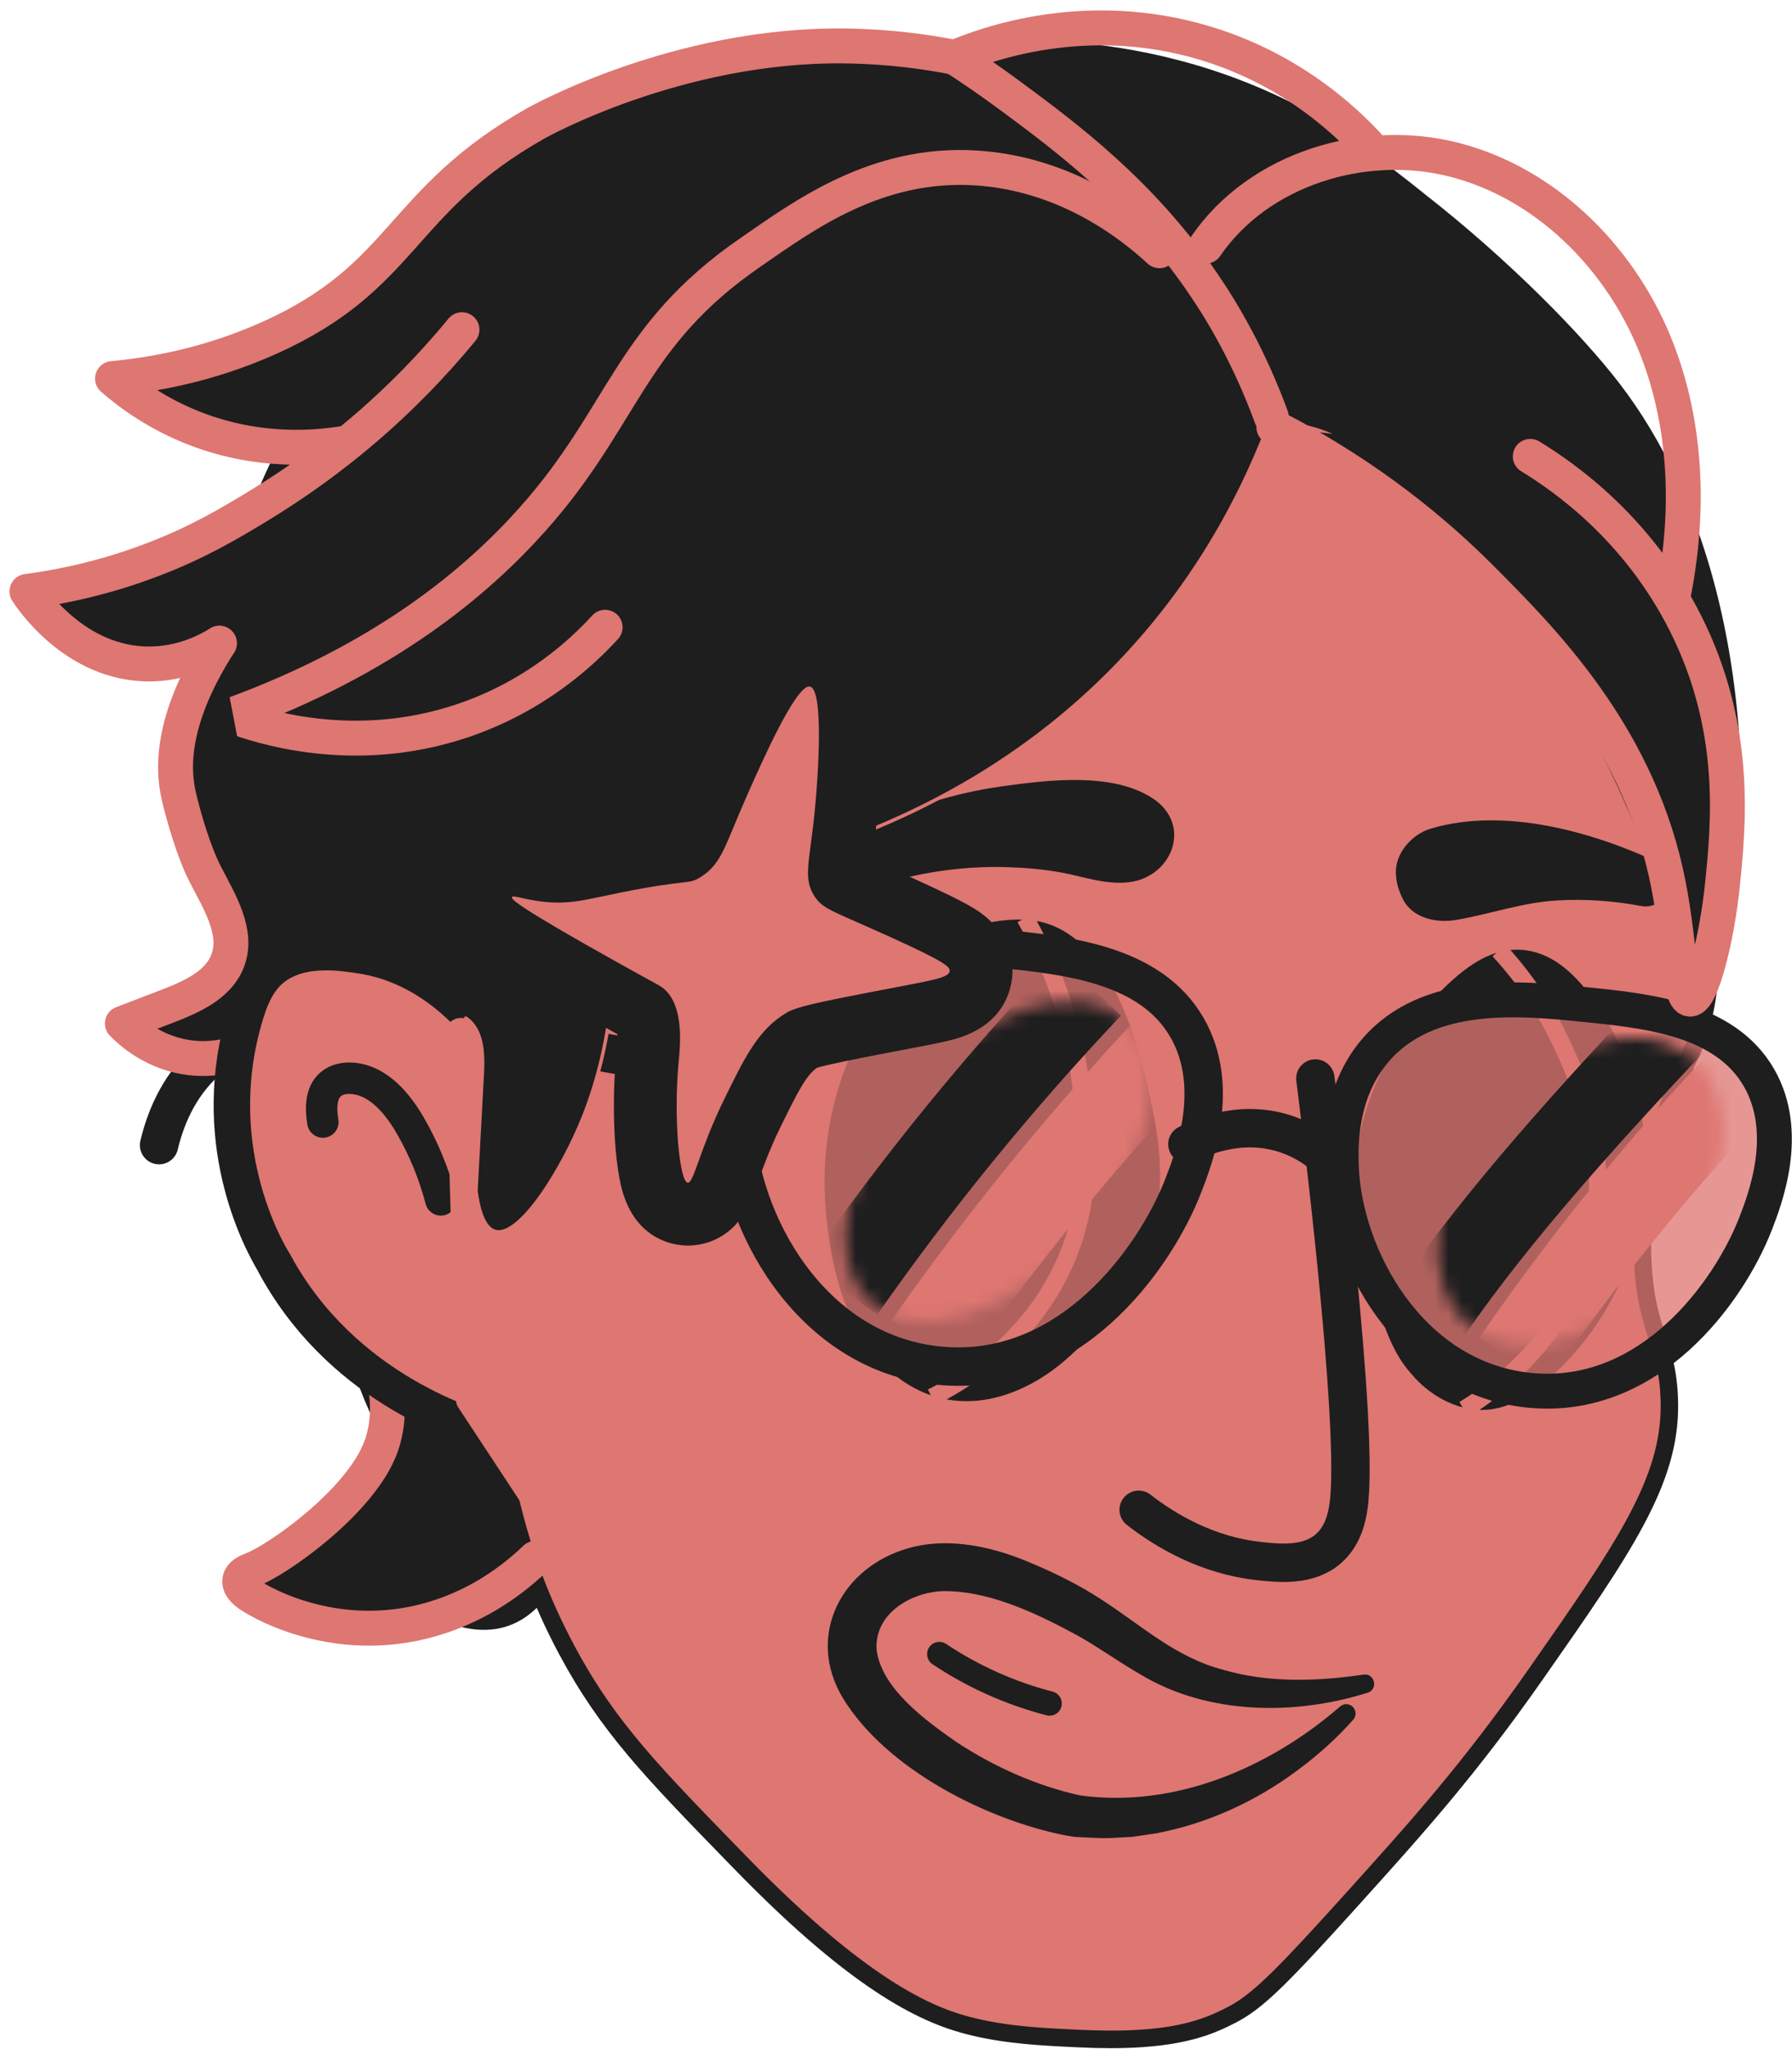 <svg width="133" height="152" viewBox="0 0 133 152" fill="none" xmlns="http://www.w3.org/2000/svg">
<path d="M26.521 112.189C28.29 118.235 33.385 121.501 37.149 120.635C41.601 119.611 43.268 113.014 42.596 108.648C41.204 99.578 28.808 94.151 26.25 96.385C25.323 97.194 25.226 99.412 27.614 104.831" fill="#1E1E1E"/>
<path d="M26.521 112.189C28.29 118.235 33.385 121.501 37.149 120.635C41.601 119.611 43.268 113.014 42.596 108.648C41.204 99.578 28.808 94.151 26.25 96.385C25.323 97.194 25.226 99.412 27.614 104.831" stroke="#1E1E1E" stroke-width="0.259" stroke-miterlimit="10"/>
<path d="M82.455 151.283C81.707 151.283 80.897 151.263 80.051 151.222C77.372 151.097 74.839 150.976 72.224 150.348C68.922 149.559 63.976 147.459 54.952 138.175L54.349 137.555C48.379 131.42 45.093 128.041 42.082 122.423C38.023 114.847 37.116 108.396 35.861 99.464C34.967 93.09 33.603 81.164 34.538 72.871C35.781 61.831 42.211 48.544 51.321 38.188C61.613 26.492 73.609 20.049 85.094 20.049C87.041 20.049 88.991 20.235 90.889 20.607C102.165 22.809 112.756 31.806 119.943 45.286C126.322 57.249 128.685 70.572 125.694 77.691C125.577 77.966 125.427 78.298 125.249 78.687C124.047 81.313 121.55 86.785 121.939 93.774C122.084 96.401 122.55 97.829 123.003 99.213C123.456 100.61 123.885 101.929 123.905 104.208C123.95 109.954 120.409 115.017 113.978 124.2C109.016 131.291 105.143 135.58 100.242 141.016C95.26 146.536 93.54 148.219 91.873 149.215C91.618 149.369 91.27 149.551 90.841 149.753C89.174 150.547 87.004 151.283 82.455 151.283Z" fill="#DE7672"/>
<path d="M85.094 20.701C86.976 20.701 88.87 20.879 90.764 21.247C116.184 26.213 130.854 63.749 125.095 77.441C124.165 79.658 120.838 85.668 121.291 93.807C121.591 99.177 123.222 99.813 123.254 104.208C123.294 109.639 120.012 114.443 113.444 123.824C108.506 130.882 104.698 135.103 99.753 140.579C94.92 145.933 93.172 147.677 91.533 148.653C91.31 148.786 90.991 148.952 90.554 149.163C88.826 149.988 86.66 150.628 82.447 150.628C81.719 150.628 80.934 150.608 80.076 150.567C77.388 150.442 74.928 150.324 72.37 149.709C69.727 149.078 64.822 147.394 55.409 137.714C48.998 131.121 45.712 127.827 42.648 122.108C38.723 114.783 37.784 108.506 36.501 99.368C36.121 96.664 34.117 82.386 35.178 72.936C37.638 51.058 60.411 20.689 85.09 20.689M85.094 19.406C73.418 19.406 61.249 25.925 50.836 37.763C41.645 48.213 35.153 61.637 33.895 72.803C32.956 81.164 34.324 93.155 35.222 99.558C36.436 108.214 37.399 115.054 41.511 122.731C44.567 128.434 47.877 131.837 53.887 138.013L54.486 138.628C63.629 148.034 68.687 150.17 72.075 150.98C74.75 151.619 77.312 151.741 80.019 151.87C80.877 151.911 81.695 151.931 82.451 151.931C87.146 151.931 89.465 151.126 91.116 150.336C91.565 150.122 91.921 149.936 92.201 149.77C93.957 148.722 95.629 147.091 100.716 141.453C105.637 136.002 109.522 131.696 114.508 124.573C121.012 115.277 124.594 110.157 124.549 104.204C124.533 101.824 124.067 100.396 123.614 99.016C123.177 97.672 122.724 96.284 122.582 93.742C122.202 86.915 124.654 81.544 125.832 78.962C126.01 78.574 126.164 78.238 126.285 77.951C127.815 74.308 128.054 69.189 126.965 63.134C125.897 57.185 123.667 50.912 120.506 44.991C117.179 38.755 112.966 33.247 108.324 29.062C102.97 24.238 97.142 21.182 91.007 19.984C89.068 19.604 87.077 19.414 85.09 19.414L85.094 19.406Z" fill="#1E1E1E"/>
<path d="M100.594 85.219C100.08 88.781 100.728 91.379 101.768 95.539C102.885 100.019 104.091 101.335 104.609 101.954C106.119 103.771 108.486 105.017 110.817 104.649C112.396 104.402 113.784 103.463 114.99 102.411C118.871 99.032 121.453 94.204 122.113 89.1C122.768 83.997 121.493 78.671 118.6 74.418C117.507 72.815 115.714 70.589 113.051 70.338C110.024 70.055 107.636 72.576 105.795 74.515C101.606 78.934 100.76 84.094 100.598 85.211L100.594 85.219Z" fill="#1E1E1E" stroke="#DE7672" stroke-width="0.259" stroke-miterlimit="10"/>
<path d="M111.255 70.5C112.566 71.925 114.367 74.175 115.836 77.283C117.05 79.857 119.648 85.377 118.106 91.99C116.305 99.704 110.085 103.682 108.648 104.552" fill="#1E1E1E"/>
<path d="M111.255 70.5C112.566 71.925 114.367 74.175 115.836 77.283C117.05 79.857 119.648 85.377 118.106 91.99C116.305 99.704 110.085 103.682 108.648 104.552" stroke="#DE7672" stroke-width="1.295" stroke-miterlimit="10"/>
<path d="M65.782 65.482C68.716 64.64 71.682 64.235 74.738 64.324C76.089 64.365 77.433 64.478 78.765 64.721C80.464 65.032 82.091 65.66 83.84 65.433C87.029 65.02 88.514 61.147 85.527 59.205C82.54 57.262 77.781 57.853 74.337 58.334C70.893 58.816 67.356 59.913 64.098 61.491C61.848 62.58 63.434 66.162 65.782 65.486V65.482Z" fill="#1E1E1E"/>
<path d="M123.161 64.016C118.163 61.677 111.635 59.852 106.187 61.466C104.787 61.883 103.504 63.312 103.605 64.854C103.65 65.542 103.792 66.011 104.087 66.626C104.795 68.124 106.604 68.488 108.057 68.241C110.579 67.816 112.954 66.95 115.536 66.796C117.645 66.671 119.737 66.817 121.813 67.209C123.618 67.549 125.079 64.91 123.161 64.012V64.016Z" fill="#1E1E1E"/>
<path d="M61.54 92.706C62.204 96.596 63.45 98.672 64.07 99.591C66.874 103.759 71.322 105.273 76.053 103.031C79.024 101.622 81.314 99.076 83.135 96.341C84.285 94.613 85.293 92.759 85.806 90.748C86.499 88.036 86.256 85.171 85.701 82.431C84.694 77.445 82.427 68.359 76.077 68.092C69.695 67.821 65.166 73.106 62.92 78.424C60.253 84.734 61.136 90.355 61.54 92.71V92.706Z" fill="#1E1E1E" stroke="#DE7672" stroke-width="0.259" stroke-miterlimit="10"/>
<path d="M69.157 103.65C71.25 102.606 76.385 99.668 79.044 93.633C81.104 88.959 80.667 84.718 80.311 81.261C79.7 75.332 77.616 70.804 76.082 68.088" fill="#1E1E1E"/>
<path d="M69.157 103.65C71.25 102.606 76.385 99.668 79.044 93.633C81.104 88.959 80.667 84.718 80.311 81.261C79.7 75.332 77.616 70.804 76.082 68.088" stroke="#DE7672" stroke-width="1.295" stroke-miterlimit="10"/>
<path d="M20.637 73.503C33.684 82.75 67.49 59.463 75.563 49.39C78.251 46.035 81.436 42.826 87.814 36.407C91.893 32.299 92.691 31.701 93.957 31.409C102.509 29.43 112.938 45.942 115.208 49.39C124.294 63.191 124.452 73.907 126.221 73.681C129.045 73.32 133.08 45.448 120.113 28.548C117.366 24.966 111.983 19.438 105.653 14.492C105.265 14.189 99.85 9.705 95.439 7.552C71.427 -4.177 44.753 10.704 42.074 12.25C36.898 15.241 28.5 20.085 22.429 30.183C13.74 44.639 11.506 67.04 20.633 73.507L20.637 73.503Z" fill="#1E1E1E" stroke="#1E1E1E" stroke-width="0.259" stroke-miterlimit="10"/>
<path opacity="0.76" d="M54.584 83.309C54.818 90.537 60.067 100.274 69.57 101.29C79.275 102.326 85.689 93.443 87.826 87.939C88.579 85.996 90.655 80.654 88.097 76.222C85.365 71.483 79.109 70.856 73.977 70.342C69.031 69.848 61.532 69.096 57.307 74.041C54.389 77.453 54.535 81.828 54.584 83.305V83.309Z" fill="#DE7672" stroke="#DE7672" stroke-width="0.259" stroke-miterlimit="10"/>
<path opacity="0.76" d="M99.55 86.486C99.769 93.171 104.621 102.176 113.411 103.119C122.388 104.078 128.316 95.863 130.296 90.772C130.992 88.975 132.914 84.033 130.546 79.938C128.017 75.555 122.23 74.976 117.487 74.502C112.913 74.045 105.977 73.349 102.071 77.922C99.376 81.079 99.505 85.122 99.55 86.49V86.486Z" fill="#DE7672" stroke="#DE7672" stroke-width="2.072" stroke-miterlimit="10"/>
<path d="M94.771 29.77C93.075 34.732 90.06 41.276 84.552 47.549C69.541 64.644 48.003 66.032 42.871 66.222C41.228 66.024 40.407 65.858 40.415 65.732C40.427 65.486 43.587 65.38 49.893 65.417" fill="#1E1E1E"/>
<path d="M94.771 29.77C93.075 34.732 90.06 41.276 84.552 47.549C69.541 64.644 48.003 66.032 42.871 66.222C41.228 66.024 40.407 65.858 40.415 65.732C40.427 65.486 43.587 65.38 49.893 65.417" stroke="#DE7672" stroke-width="0.259" stroke-linecap="round" stroke-linejoin="round"/>
<path d="M70.865 4.257C68.853 3.861 66.049 3.448 62.69 3.407C50.225 3.258 39.803 9.13 39.803 9.13C29.524 14.933 30.151 20.506 19.981 25.067C15.383 27.127 11.178 27.819 8.35 28.082C9.677 29.24 11.729 30.733 14.53 31.81C19.337 33.655 23.623 33.218 25.691 32.862" fill="#1E1E1E"/>
<path d="M70.865 4.257C68.853 3.861 66.049 3.448 62.69 3.407C50.225 3.258 39.803 9.13 39.803 9.13C29.524 14.933 30.151 20.506 19.981 25.067C15.383 27.127 11.178 27.819 8.35 28.082C9.677 29.24 11.729 30.733 14.53 31.81C19.337 33.655 23.623 33.218 25.691 32.862" stroke="#DE7672" stroke-width="2.59" stroke-linecap="round" stroke-linejoin="round"/>
<path d="M34.287 24.456C31.94 27.313 29.621 29.587 27.622 31.344C25.983 32.781 23.113 35.14 19.167 37.536C17.091 38.795 14.744 40.203 11.401 41.486C7.682 42.914 4.388 43.558 2 43.87C2.279 44.307 5.545 49.264 11.077 49.252C13.469 49.248 15.306 48.317 16.282 47.714" fill="#1E1E1E"/>
<path d="M34.287 24.456C31.94 27.313 29.621 29.587 27.622 31.344C25.983 32.781 23.113 35.14 19.167 37.536C17.091 38.795 14.744 40.203 11.401 41.486C7.682 42.914 4.388 43.558 2 43.87C2.279 44.307 5.545 49.264 11.077 49.252C13.469 49.248 15.306 48.317 16.282 47.714" stroke="#DE7672" stroke-width="2.59" stroke-linecap="round" stroke-linejoin="round"/>
<path d="M70.865 4.257C71.853 4.896 73.281 5.852 74.953 7.086C79.032 10.101 84.65 14.249 89.255 20.98C90.769 23.189 92.731 26.496 94.359 30.939" fill="#1E1E1E"/>
<path d="M70.865 4.257C71.853 4.896 73.281 5.852 74.953 7.086C79.032 10.101 84.65 14.249 89.255 20.98C90.769 23.189 92.731 26.496 94.359 30.939" stroke="#DE7672" stroke-width="2.59" stroke-linecap="round" stroke-linejoin="round"/>
<path d="M89.486 18.264C93.411 12.53 101.25 10.122 107.977 11.862C114.703 13.602 120.154 19.021 122.793 25.452C125.432 31.879 125.46 39.184 123.789 45.926" stroke="#DE7672" stroke-width="2.59" stroke-linecap="round" stroke-linejoin="round"/>
<path d="M70.865 4.257C73.034 3.343 80.526 0.506 89.462 3.205C96.232 5.253 100.368 9.43 102.064 11.368" stroke="#DE7672" stroke-width="2.59" stroke-linecap="round" stroke-linejoin="round"/>
<path d="M28.294 101.29C29.148 104.443 28.642 106.491 28.124 107.693C26.424 111.631 20.572 115.722 18.734 116.426C18.346 116.576 17.897 116.77 17.808 117.175C17.706 117.628 18.115 118.017 18.496 118.284C19.584 119.045 25.91 122.57 33.502 119.62C35 119.037 37.339 117.9 39.743 115.593" fill="#1E1E1E"/>
<path d="M28.294 101.29C29.148 104.443 28.642 106.491 28.124 107.693C26.424 111.631 20.572 115.722 18.734 116.426C18.346 116.576 17.897 116.77 17.808 117.175C17.706 117.628 18.115 118.017 18.496 118.284C19.584 119.045 25.91 122.57 33.502 119.62C35 119.037 37.339 117.9 39.743 115.593" stroke="#DE7672" stroke-width="2.59" stroke-linecap="round" stroke-linejoin="round"/>
<path d="M54.584 83.309C54.818 90.537 60.067 100.274 69.57 101.29C79.275 102.326 85.689 93.443 87.826 87.939C88.579 85.996 90.655 80.654 88.097 76.222C85.365 71.483 79.109 70.856 73.977 70.342C69.031 69.848 61.532 69.096 57.307 74.041C54.389 77.453 54.535 81.828 54.584 83.305V83.309Z" stroke="#1E1E1E" stroke-width="2.849" stroke-miterlimit="10"/>
<path d="M99.55 86.486C99.769 93.171 104.621 102.176 113.411 103.119C122.388 104.078 128.316 95.863 130.296 90.772C130.992 88.975 132.914 84.033 130.546 79.938C128.017 75.555 122.23 74.976 117.487 74.502C112.913 74.045 105.977 73.349 102.071 77.922C99.376 81.079 99.505 85.122 99.55 86.49V86.486Z" stroke="#1E1E1E" stroke-width="2.59" stroke-miterlimit="10"/>
<path d="M88.126 84.875C88.789 84.519 91.885 82.948 95.414 84.11C97.041 84.648 98.162 85.567 98.806 86.198" stroke="#1E1E1E" stroke-width="2.849" stroke-linecap="round" stroke-linejoin="round"/>
<path d="M11.806 84.944C12.207 83.264 13.105 80.67 15.347 78.679C18.69 75.708 23.122 75.765 26.792 75.955C37.209 76.489 47.311 78.387 54.721 80.091" stroke="#1E1E1E" stroke-width="2.849" stroke-linecap="round" stroke-linejoin="round"/>
<path d="M86.053 18.6C84.135 16.831 79.295 12.877 72.411 12.457C65.025 12.003 59.654 15.99 55.672 18.738C46.675 24.942 46.356 30.871 39.516 38.528C35.437 43.097 28.654 48.88 17.12 53.069C19.261 53.874 26.213 56.181 34.283 53.478C39.775 51.64 43.264 48.33 44.911 46.529" fill="#1E1E1E"/>
<path d="M86.053 18.6C84.135 16.831 79.295 12.877 72.411 12.457C65.025 12.003 59.654 15.99 55.672 18.738C46.675 24.942 46.356 30.871 39.516 38.528C35.437 43.097 28.654 48.88 17.12 53.069C19.261 53.874 26.213 56.181 34.283 53.478C39.775 51.64 43.264 48.33 44.911 46.529" stroke="#DE7672" stroke-width="2.59" stroke-linecap="round" stroke-linejoin="round"/>
<path d="M84.511 111.995C86.571 113.593 89.627 115.378 93.443 115.799C94.981 115.969 97.122 116.175 98.603 114.872C99.716 113.893 99.963 112.488 100.064 111.877C100.979 106.292 97.798 81.362 97.624 80.003" stroke="#1E1E1E" stroke-width="2.849" stroke-linecap="round" stroke-linejoin="round"/>
<path d="M16.282 47.715C12.85 53.074 12.716 56.74 13.291 59.144C13.623 60.541 14.368 63.167 15.238 64.859C16.278 66.882 17.703 69.12 16.905 71.249C16.229 73.058 14.23 73.944 12.429 74.636C11.312 75.065 10.199 75.494 9.082 75.923C9.706 76.559 11.28 77.979 13.712 78.404C18.083 79.165 21.288 76.008 21.612 75.681" fill="#1E1E1E"/>
<path d="M16.282 47.715C12.85 53.074 12.716 56.74 13.291 59.144C13.623 60.541 14.368 63.167 15.238 64.859C16.278 66.882 17.703 69.12 16.905 71.249C16.229 73.058 14.23 73.944 12.429 74.636C11.312 75.065 10.199 75.494 9.082 75.923C9.706 76.559 11.28 77.979 13.712 78.404C18.083 79.165 21.288 76.008 21.612 75.681" stroke="#DE7672" stroke-width="2.59" stroke-linecap="round" stroke-linejoin="round"/>
<path d="M69.715 122.699C72.212 124.366 74.993 125.609 77.898 126.362" stroke="#1E1E1E" stroke-width="1.813" stroke-linecap="round" stroke-linejoin="round"/>
<path d="M101.481 125.569C96.143 127.252 89.692 127.232 84.678 124.229C82.986 123.254 81.537 122.193 80.019 121.348C77.174 119.793 73.783 118.167 70.578 118.037C68.024 117.855 64.888 119.502 65.058 122.351C65.389 125.204 68.647 127.6 70.986 129.223C73.767 131.052 76.903 132.461 80.157 133.181C87.175 134.148 94.192 131.15 99.454 126.593C99.741 126.334 100.182 126.358 100.437 126.649C100.668 126.916 100.664 127.309 100.437 127.564C99.178 128.976 97.774 130.235 96.252 131.352C93.185 133.634 89.623 135.265 85.835 135.99C85.556 136.042 84.273 136.216 84.026 136.257C83.787 136.273 83.176 136.301 82.929 136.314C81.889 136.403 80.849 136.301 79.809 136.261C79.663 136.253 79.327 136.188 79.178 136.168C73.269 135.027 65.79 131.243 62.569 125.981C59.772 121.36 62.439 116.22 67.466 114.832C70.525 113.97 73.892 114.799 76.592 115.973C78.344 116.71 80.084 117.568 81.691 118.616C84.787 120.615 87.248 122.942 90.781 123.861C94.055 124.828 97.653 124.743 101.194 124.221C102.027 124.1 102.323 125.306 101.497 125.569H101.481Z" fill="#1E1E1E"/>
<path d="M94.544 31.685C101.752 35.388 106.766 39.718 109.895 42.85C114.411 47.375 121.295 54.271 123.639 64.717C124.735 69.602 124.569 74.07 125.427 74.114C126.314 74.163 127.451 69.428 127.835 65.652C128.293 61.159 129.025 54 125.067 46.177C121.554 39.232 116.216 35.465 113.574 33.854" fill="#1E1E1E"/>
<path d="M94.544 31.685C101.752 35.388 106.766 39.718 109.895 42.85C114.411 47.375 121.295 54.271 123.639 64.717C124.735 69.602 124.569 74.07 125.427 74.114C126.314 74.163 127.451 69.428 127.835 65.652C128.293 61.159 129.025 54 125.067 46.177C121.554 39.232 116.216 35.465 113.574 33.854" stroke="#DE7672" stroke-width="2.59" stroke-linecap="round" stroke-linejoin="round"/>
<path d="M37.468 106.474C37.347 106.474 37.226 106.458 37.104 106.426C34.417 105.714 25.279 102.695 20.422 93.694C19.924 92.905 15.246 85.098 18.306 75.178C18.552 74.381 18.888 73.459 19.512 72.641C20.499 71.346 22.086 70.69 24.235 70.69C25.202 70.69 26.08 70.824 26.602 70.905L26.768 70.929C31.515 71.637 34.684 75.004 36.153 76.951C36.311 77.162 36.408 77.412 36.432 77.675L38.881 104.928C38.921 105.39 38.735 105.839 38.383 106.139C38.124 106.357 37.8 106.474 37.468 106.474Z" fill="#DE7672"/>
<path d="M24.235 72.106C25.198 72.106 26.08 72.26 26.558 72.329C31.11 73.005 34.004 76.457 35.02 77.801L37.468 105.054C35.672 104.576 26.46 101.946 21.644 92.973C21.644 92.973 16.642 85.373 19.657 75.595C19.884 74.855 20.163 74.114 20.633 73.499C21.483 72.382 22.935 72.106 24.23 72.106M24.235 69.274C20.981 69.274 19.257 70.637 18.387 71.783C17.63 72.778 17.237 73.847 16.954 74.761C13.918 84.6 18.022 92.423 19.16 94.309H19.151C24.129 103.589 33.114 106.83 36.744 107.794C36.983 107.858 37.226 107.887 37.468 107.887C38.128 107.887 38.78 107.656 39.294 107.219C40.002 106.624 40.37 105.721 40.289 104.799L37.841 77.546C37.792 77.02 37.598 76.518 37.282 76.093C35.684 73.976 32.223 70.306 26.974 69.525L26.817 69.5C26.254 69.415 25.311 69.269 24.235 69.269V69.274Z" fill="#1E1E1E"/>
<mask id="mask0_336_211" style="mask-type:luminance" maskUnits="userSpaceOnUse" x="62" y="74" width="24" height="25">
<path d="M80.263 91.76C85.488 85.991 86.95 78.803 83.529 75.705C80.108 72.606 73.1 74.77 67.875 80.539C62.65 86.307 61.188 93.495 64.609 96.594C68.029 99.692 75.038 97.528 80.263 91.76Z" fill="white"/>
</mask>
<g mask="url(#mask0_336_211)">
<path d="M62.483 95.684C68.056 87.712 74.207 80.168 80.873 73.13L62.483 95.684Z" fill="#1E1E1E"/>
<path d="M62.483 95.684C68.056 87.712 74.207 80.168 80.873 73.13" stroke="#1E1E1E" stroke-width="6.407" stroke-miterlimit="10"/>
<path d="M68.788 99.788C74.361 91.815 80.513 84.271 87.178 77.234L68.788 99.788Z" fill="#1E1E1E"/>
<path d="M68.788 99.788C74.361 91.815 80.513 84.271 87.178 77.234" stroke="#DE7672" stroke-width="6.407" stroke-miterlimit="10"/>
</g>
<mask id="mask1_336_211" style="mask-type:luminance" maskUnits="userSpaceOnUse" x="106" y="76" width="22" height="24">
<path d="M123.914 93.843C128.48 88.344 129.219 81.426 125.564 78.392C121.91 75.358 115.246 77.357 110.68 82.856C106.114 88.356 105.376 95.274 109.03 98.308C112.684 101.342 119.348 99.343 123.914 93.843Z" fill="white"/>
</mask>
<g mask="url(#mask1_336_211)">
<path d="M106.252 97.263C111.291 89.95 118.171 82.426 124.217 75.987L106.252 97.263Z" fill="#1E1E1E"/>
<path d="M106.252 97.263C111.291 89.95 118.171 82.426 124.217 75.987" stroke="#1E1E1E" stroke-width="6.071" stroke-miterlimit="10"/>
<path d="M112.295 100.95C117.334 93.637 122.906 86.725 128.953 80.286L112.295 100.95Z" fill="#1E1E1E"/>
<path d="M112.295 100.95C117.334 93.637 122.906 86.725 128.953 80.286" stroke="#DE7672" stroke-width="6.071" stroke-miterlimit="10"/>
</g>
<path d="M37.468 105.058C35.671 104.58 26.46 101.95 21.644 92.977C21.644 92.977 16.642 85.377 19.657 75.599C19.884 74.859 20.163 74.118 20.633 73.503C22.118 71.552 25.428 72.167 26.553 72.333C31.106 73.009 34 76.461 35.016 77.805" fill="#DE7672"/>
<path d="M37.468 105.058C35.671 104.58 26.46 101.95 21.644 92.977C21.644 92.977 16.642 85.377 19.657 75.599C19.884 74.859 20.163 74.118 20.633 73.503C22.118 71.552 25.428 72.167 26.553 72.333C31.106 73.009 34 76.461 35.016 77.805" stroke="#DE7672" stroke-width="0.259" stroke-linecap="round" stroke-linejoin="round"/>
<path d="M32.717 89.007C32.211 87.065 31.438 85.191 30.431 83.455C29.471 81.808 28.067 80.148 26.169 79.99C25.594 79.942 24.979 80.055 24.542 80.431C23.785 81.083 23.802 82.245 23.963 83.232" stroke="#1E1E1E" stroke-width="2.331" stroke-linecap="round" stroke-linejoin="round"/>
<path d="M34.971 103.799L42.742 115.597C42.742 115.597 46.667 91.12 45.846 91.678C45.02 92.233 34.194 76.644 34.194 76.644L34.975 103.799H34.971Z" fill="#DE7672" stroke="#DE7672" stroke-width="2.266" stroke-linecap="round" stroke-linejoin="round"/>
<path d="M34.567 75.522C35.821 76.36 35.874 78.153 35.793 79.662C35.635 82.548 35.481 85.438 35.324 88.323C35.493 89.61 35.862 91.104 36.744 91.346C38.545 91.848 41.673 86.903 43.284 82.9C45.757 76.753 46.202 68.966 44.102 68.189C43.543 67.983 42.523 68.165 40.528 70.395" fill="#1E1E1E"/>
<path d="M34.567 75.522C35.821 76.36 35.874 78.153 35.793 79.662C35.635 82.548 35.481 85.438 35.324 88.323C35.493 89.61 35.862 91.104 36.744 91.346C38.545 91.848 41.673 86.903 43.284 82.9C45.757 76.753 46.202 68.966 44.102 68.189C43.543 67.983 42.523 68.165 40.528 70.395" stroke="#DE7672" stroke-width="0.259" stroke-linecap="round" stroke-linejoin="round"/>
<path d="M51.071 90.067C50.941 90.067 50.795 90.055 50.67 90.035C48.416 89.662 48.177 86.866 48.023 85.016C47.853 83.001 47.865 80.654 48.059 78.573L48.072 78.456C48.327 75.797 47.902 75.235 47.792 75.141C47.695 75.085 47.452 74.951 47.157 74.789C46.683 74.53 45.935 74.122 44.729 73.446C41.333 71.552 39.067 70.228 37.8 69.407C36.825 68.772 35.012 67.594 35.878 65.627C36.27 64.737 37.136 64.182 38.14 64.182C38.517 64.182 38.848 64.255 39.229 64.344C39.629 64.433 40.131 64.546 40.787 64.603C41.03 64.623 41.248 64.635 41.463 64.635C42.284 64.635 43.025 64.478 44.377 64.194C44.745 64.117 45.145 64.032 45.595 63.943C48.197 63.417 49.504 63.267 50.285 63.174C50.455 63.154 50.642 63.134 50.743 63.118C50.751 63.114 50.759 63.11 50.767 63.102C51.325 62.749 51.52 62.357 52.37 60.317C52.645 59.653 52.956 58.905 53.361 57.998C56.748 50.361 58.003 48.605 60.067 48.605C60.286 48.605 60.5 48.633 60.711 48.686C63.131 49.305 63.119 52.393 63.111 54.647C63.102 57.128 62.855 59.759 62.783 60.503C62.685 61.471 62.576 62.284 62.491 62.936C62.261 64.656 62.252 64.979 62.418 65.234C62.431 65.251 62.439 65.267 62.451 65.279C62.625 65.437 63.544 65.837 64.604 66.303C65.247 66.586 66.032 66.93 67 67.371C71.286 69.314 73.062 70.119 72.811 72.309C72.67 73.551 71.808 74.405 70.246 74.846C69.541 75.044 68.55 75.235 67.048 75.518C66.405 75.639 65.664 75.781 64.818 75.947C62.495 76.4 60.091 76.874 59.581 77.141C58.141 77.999 57.392 79.439 55.834 82.625C54.976 84.377 54.454 85.834 54.069 86.898C53.507 88.465 52.924 90.083 51.071 90.083V90.067Z" fill="#DE7672"/>
<path d="M60.067 50.928C60.087 50.928 60.112 50.928 60.132 50.936C61.132 51.191 60.747 57.428 60.46 60.264C60.087 63.964 59.569 65.141 60.468 66.509C61.091 67.452 61.811 67.574 66.028 69.484C70.112 71.337 70.521 71.71 70.484 72.029C70.419 72.592 68.995 72.738 64.361 73.644C60.881 74.324 59.128 74.676 58.392 75.113C56.283 76.368 55.308 78.363 53.729 81.585C51.937 85.247 51.499 87.732 51.058 87.732C51.05 87.732 51.046 87.732 51.038 87.732C50.443 87.635 49.97 83.037 50.366 78.788C50.472 77.679 50.816 74.632 49.261 73.337C49.237 73.316 49.209 73.292 49.152 73.248C48.926 73.082 48.549 72.908 45.85 71.402C38.27 67.173 37.938 66.691 37.998 66.554C38.015 66.517 38.055 66.501 38.128 66.501C38.436 66.501 39.261 66.796 40.568 66.914C40.884 66.942 41.171 66.954 41.455 66.954C42.79 66.954 43.879 66.651 46.044 66.214C51.168 65.178 51.058 65.655 51.997 65.06C53.592 64.057 53.778 62.766 55.478 58.925C56.538 56.537 59.027 50.92 60.055 50.92M60.067 46.266C56.19 46.266 54.369 49.961 51.228 57.043C50.816 57.974 50.484 58.771 50.217 59.415C49.994 59.945 49.755 60.524 49.573 60.904C48.719 61.009 47.392 61.191 45.125 61.649C44.672 61.742 44.263 61.827 43.887 61.904C42.604 62.175 42.013 62.292 41.455 62.292C41.309 62.292 41.155 62.284 40.985 62.268C40.483 62.223 40.083 62.134 39.731 62.053C39.277 61.952 38.763 61.839 38.132 61.839C36.218 61.839 34.494 62.952 33.737 64.676C32.907 66.566 33.393 68.731 34.971 70.192C35.344 70.536 35.809 70.884 36.521 71.35C37.833 72.203 40.139 73.551 43.583 75.473C44.632 76.056 45.332 76.445 45.813 76.708C45.83 77.072 45.805 77.578 45.74 78.23L45.728 78.351C45.522 80.561 45.506 83.062 45.688 85.207C45.781 86.291 45.914 87.222 46.093 87.967C46.882 91.289 49.055 92.127 50.277 92.329C50.528 92.37 50.803 92.394 51.058 92.394C52.005 92.394 54.345 92.087 55.644 89.237C55.85 88.78 56.028 88.29 56.251 87.667C56.615 86.656 57.113 85.267 57.914 83.628C59.189 81.026 59.82 79.775 60.63 79.209C61.33 78.982 63.406 78.578 65.251 78.217C66.093 78.051 66.83 77.914 67.469 77.792C69.031 77.497 70.063 77.303 70.865 77.076C74.22 76.129 74.964 73.838 75.114 72.559C75.252 71.345 75.058 69.051 72.196 67.331C71.383 66.845 70.112 66.218 67.951 65.234C66.967 64.789 66.17 64.437 65.531 64.158C65.255 64.036 64.972 63.911 64.717 63.798C64.742 63.607 64.766 63.413 64.79 63.231C64.879 62.563 64.988 61.73 65.09 60.722C65.166 59.949 65.421 57.225 65.43 54.639C65.434 53.32 65.373 52.259 65.243 51.397C64.701 47.8 62.524 46.727 61.273 46.407C60.877 46.306 60.468 46.254 60.055 46.254L60.067 46.266Z" fill="#1E1E1E"/>
</svg>
